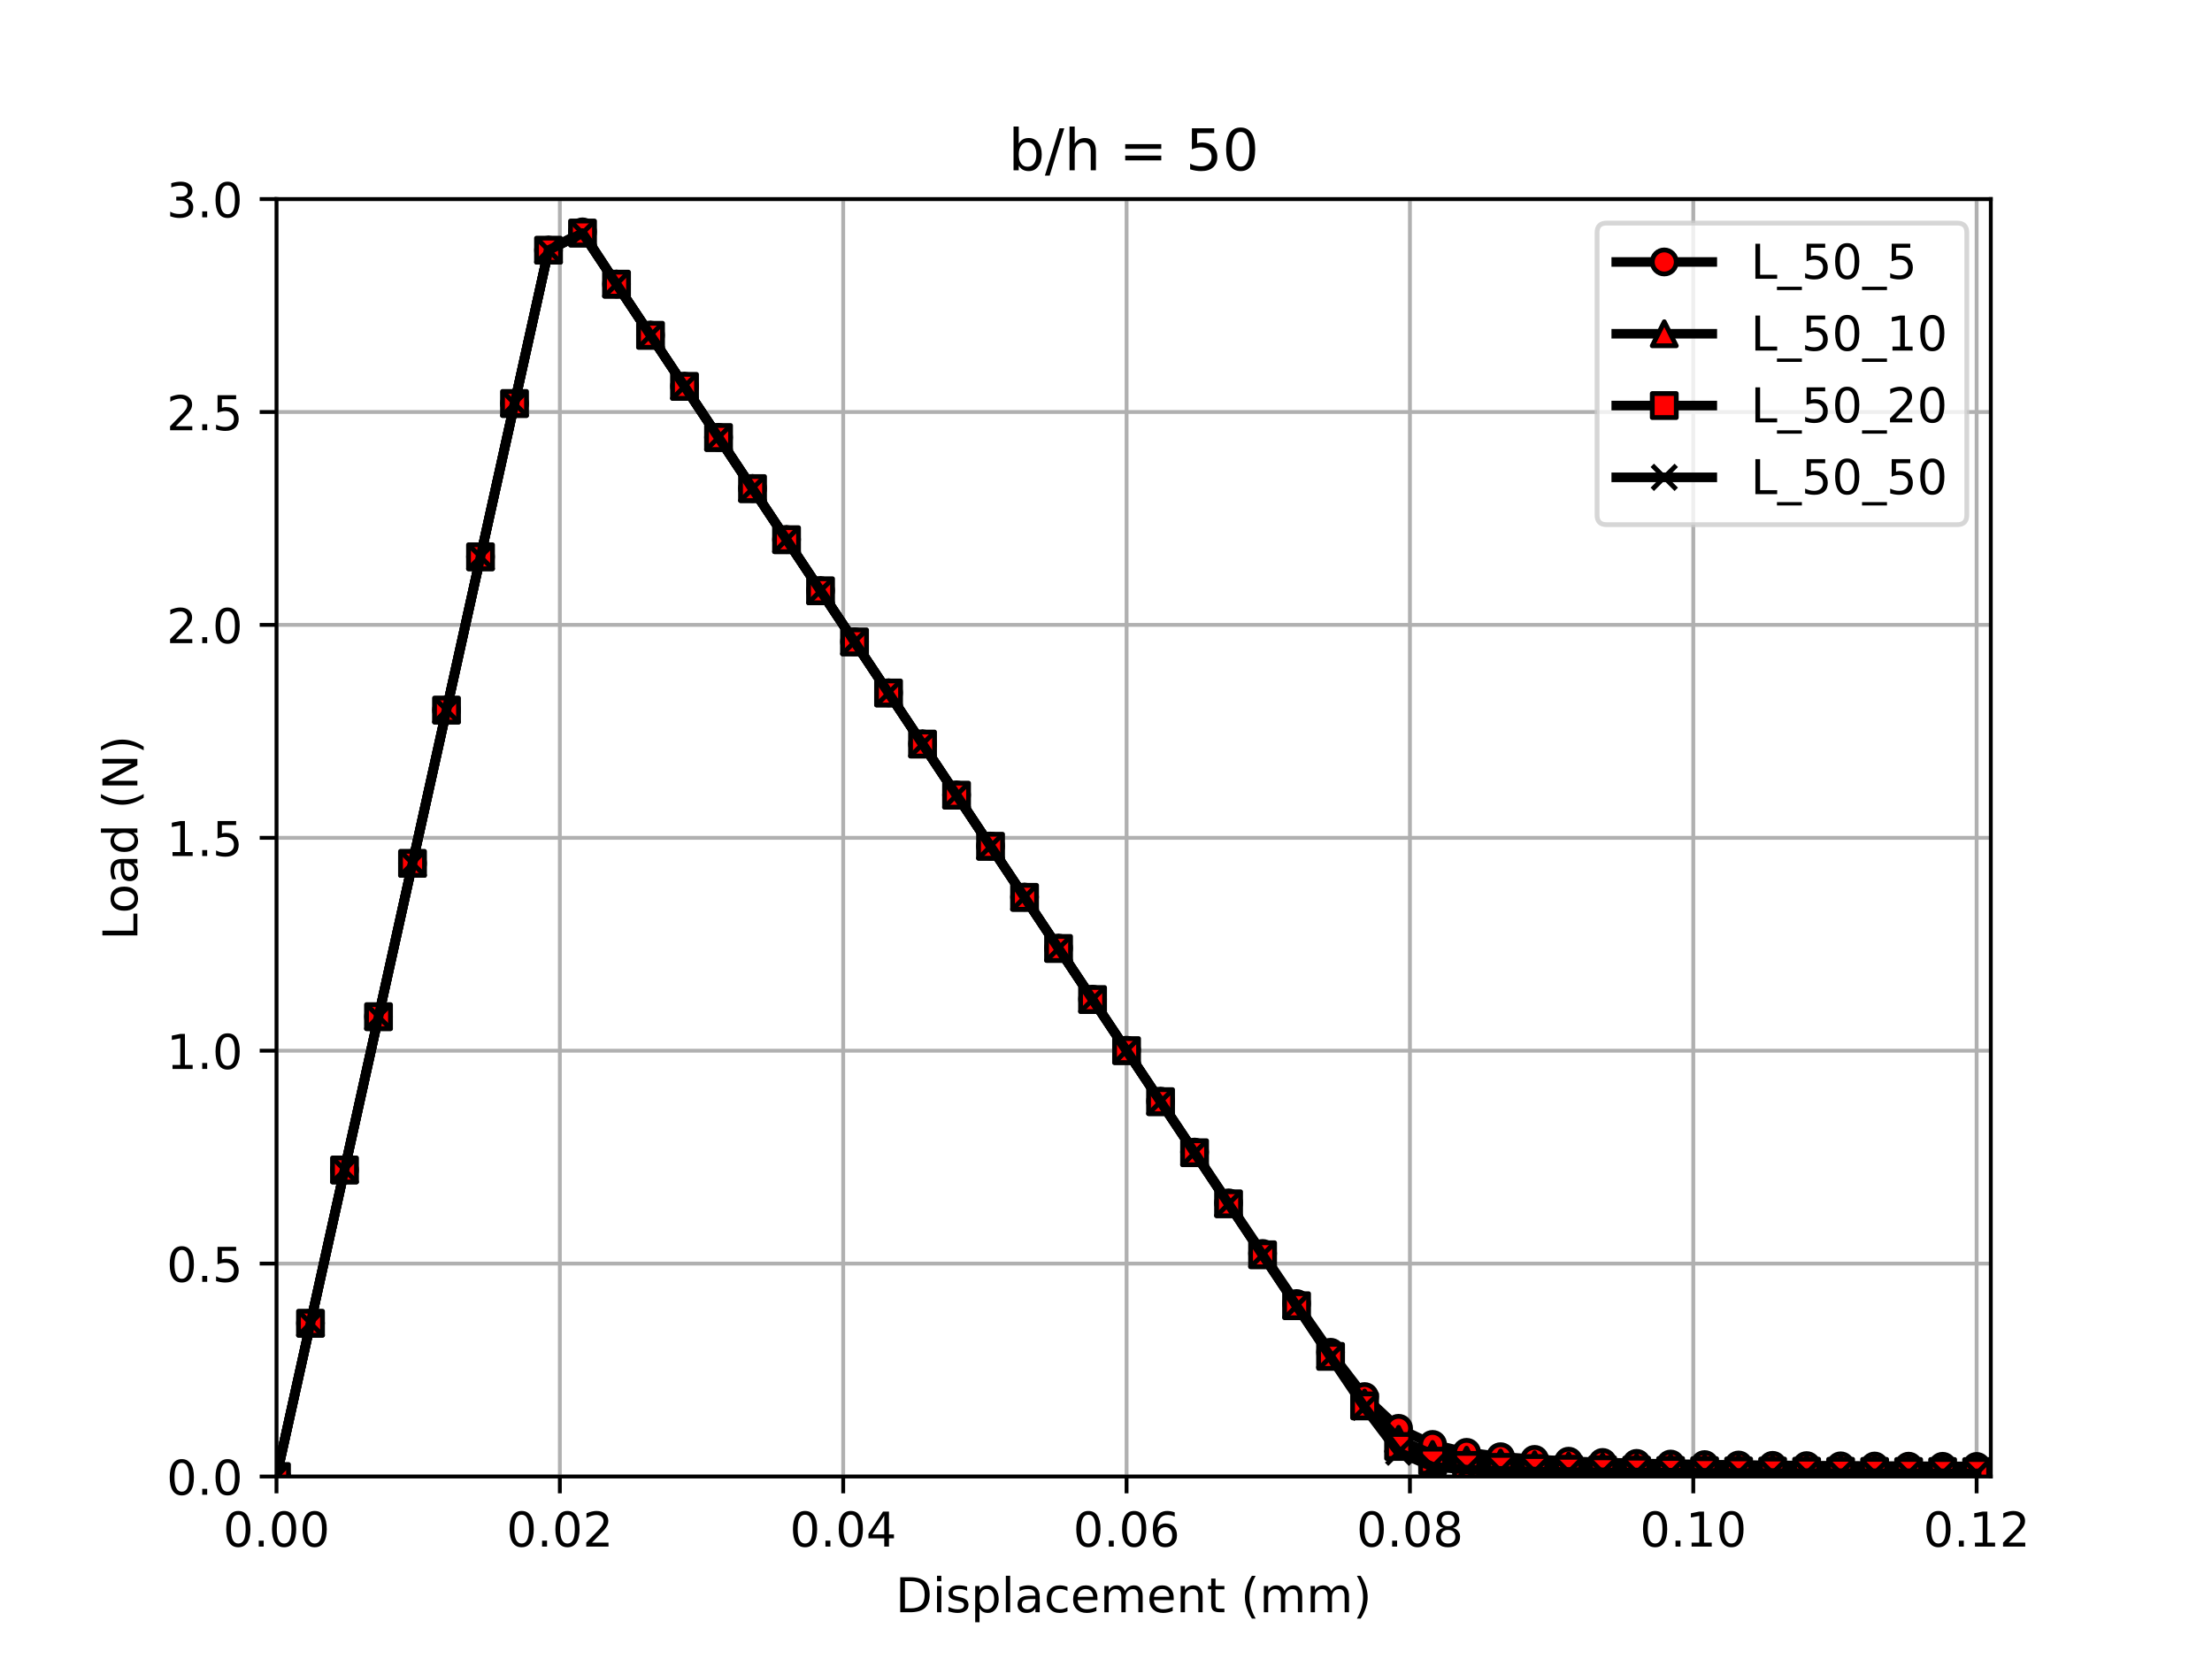 <?xml version="1.0" encoding="utf-8" standalone="no"?>
<!DOCTYPE svg PUBLIC "-//W3C//DTD SVG 1.1//EN"
  "http://www.w3.org/Graphics/SVG/1.1/DTD/svg11.dtd">
<!-- Created with matplotlib (https://matplotlib.org/) -->
<svg height="345.6pt" version="1.1" viewBox="0 0 460.8 345.6" width="460.8pt" xmlns="http://www.w3.org/2000/svg" xmlns:xlink="http://www.w3.org/1999/xlink">
 <defs>
  <style type="text/css">
*{stroke-linecap:butt;stroke-linejoin:round;}
  </style>
 </defs>
 <g id="figure_1">
  <g id="patch_1">
   <path d="M 0 345.6 
L 460.8 345.6 
L 460.8 0 
L 0 0 
z
" style="fill:#ffffff;"/>
  </g>
  <g id="axes_1">
   <g id="patch_2">
    <path d="M 57.6 307.584 
L 414.72 307.584 
L 414.72 41.472 
L 57.6 41.472 
z
" style="fill:#ffffff;"/>
   </g>
   <g id="matplotlib.axis_1">
    <g id="xtick_1">
     <g id="line2d_1">
      <path clip-path="url(#pee92ca7682)" d="M 57.6 307.584 
L 57.6 41.472 
" style="fill:none;stroke:#b0b0b0;stroke-linecap:square;stroke-width:0.8;"/>
     </g>
     <g id="line2d_2">
      <defs>
       <path d="M 0 0 
L 0 3.5 
" id="m489c1913d9" style="stroke:#000000;stroke-width:0.8;"/>
      </defs>
      <g>
       <use style="stroke:#000000;stroke-width:0.8;" x="57.6" xlink:href="#m489c1913d9" y="307.584"/>
      </g>
     </g>
     <g id="text_1">
      <!-- 0.00 -->
      <defs>
       <path d="M 31.781 66.406 
Q 24.172 66.406 20.328 58.906 
Q 16.5 51.422 16.5 36.375 
Q 16.5 21.391 20.328 13.891 
Q 24.172 6.391 31.781 6.391 
Q 39.453 6.391 43.281 13.891 
Q 47.125 21.391 47.125 36.375 
Q 47.125 51.422 43.281 58.906 
Q 39.453 66.406 31.781 66.406 
z
M 31.781 74.219 
Q 44.047 74.219 50.516 64.516 
Q 56.984 54.828 56.984 36.375 
Q 56.984 17.969 50.516 8.266 
Q 44.047 -1.422 31.781 -1.422 
Q 19.531 -1.422 13.062 8.266 
Q 6.594 17.969 6.594 36.375 
Q 6.594 54.828 13.062 64.516 
Q 19.531 74.219 31.781 74.219 
z
" id="DejaVuSans-48"/>
       <path d="M 10.688 12.406 
L 21 12.406 
L 21 0 
L 10.688 0 
z
" id="DejaVuSans-46"/>
      </defs>
      <g transform="translate(46.467 322.182)scale(0.1 -0.1)">
       <use xlink:href="#DejaVuSans-48"/>
       <use x="63.623" xlink:href="#DejaVuSans-46"/>
       <use x="95.41" xlink:href="#DejaVuSans-48"/>
       <use x="159.033" xlink:href="#DejaVuSans-48"/>
      </g>
     </g>
    </g>
    <g id="xtick_2">
     <g id="line2d_3">
      <path clip-path="url(#pee92ca7682)" d="M 116.628 307.584 
L 116.628 41.472 
" style="fill:none;stroke:#b0b0b0;stroke-linecap:square;stroke-width:0.8;"/>
     </g>
     <g id="line2d_4">
      <g>
       <use style="stroke:#000000;stroke-width:0.8;" x="116.628" xlink:href="#m489c1913d9" y="307.584"/>
      </g>
     </g>
     <g id="text_2">
      <!-- 0.02 -->
      <defs>
       <path d="M 19.188 8.297 
L 53.609 8.297 
L 53.609 0 
L 7.328 0 
L 7.328 8.297 
Q 12.938 14.109 22.625 23.891 
Q 32.328 33.688 34.812 36.531 
Q 39.547 41.844 41.422 45.531 
Q 43.312 49.219 43.312 52.781 
Q 43.312 58.594 39.234 62.25 
Q 35.156 65.922 28.609 65.922 
Q 23.969 65.922 18.812 64.312 
Q 13.672 62.703 7.812 59.422 
L 7.812 69.391 
Q 13.766 71.781 18.938 73 
Q 24.125 74.219 28.422 74.219 
Q 39.75 74.219 46.484 68.547 
Q 53.219 62.891 53.219 53.422 
Q 53.219 48.922 51.531 44.891 
Q 49.859 40.875 45.406 35.406 
Q 44.188 33.984 37.641 27.219 
Q 31.109 20.453 19.188 8.297 
z
" id="DejaVuSans-50"/>
      </defs>
      <g transform="translate(105.495 322.182)scale(0.1 -0.1)">
       <use xlink:href="#DejaVuSans-48"/>
       <use x="63.623" xlink:href="#DejaVuSans-46"/>
       <use x="95.41" xlink:href="#DejaVuSans-48"/>
       <use x="159.033" xlink:href="#DejaVuSans-50"/>
      </g>
     </g>
    </g>
    <g id="xtick_3">
     <g id="line2d_5">
      <path clip-path="url(#pee92ca7682)" d="M 175.656 307.584 
L 175.656 41.472 
" style="fill:none;stroke:#b0b0b0;stroke-linecap:square;stroke-width:0.8;"/>
     </g>
     <g id="line2d_6">
      <g>
       <use style="stroke:#000000;stroke-width:0.8;" x="175.656" xlink:href="#m489c1913d9" y="307.584"/>
      </g>
     </g>
     <g id="text_3">
      <!-- 0.04 -->
      <defs>
       <path d="M 37.797 64.312 
L 12.891 25.391 
L 37.797 25.391 
z
M 35.203 72.906 
L 47.609 72.906 
L 47.609 25.391 
L 58.016 25.391 
L 58.016 17.188 
L 47.609 17.188 
L 47.609 0 
L 37.797 0 
L 37.797 17.188 
L 4.891 17.188 
L 4.891 26.703 
z
" id="DejaVuSans-52"/>
      </defs>
      <g transform="translate(164.523 322.182)scale(0.1 -0.1)">
       <use xlink:href="#DejaVuSans-48"/>
       <use x="63.623" xlink:href="#DejaVuSans-46"/>
       <use x="95.41" xlink:href="#DejaVuSans-48"/>
       <use x="159.033" xlink:href="#DejaVuSans-52"/>
      </g>
     </g>
    </g>
    <g id="xtick_4">
     <g id="line2d_7">
      <path clip-path="url(#pee92ca7682)" d="M 234.684 307.584 
L 234.684 41.472 
" style="fill:none;stroke:#b0b0b0;stroke-linecap:square;stroke-width:0.8;"/>
     </g>
     <g id="line2d_8">
      <g>
       <use style="stroke:#000000;stroke-width:0.8;" x="234.684" xlink:href="#m489c1913d9" y="307.584"/>
      </g>
     </g>
     <g id="text_4">
      <!-- 0.06 -->
      <defs>
       <path d="M 33.016 40.375 
Q 26.375 40.375 22.484 35.828 
Q 18.609 31.297 18.609 23.391 
Q 18.609 15.531 22.484 10.953 
Q 26.375 6.391 33.016 6.391 
Q 39.656 6.391 43.531 10.953 
Q 47.406 15.531 47.406 23.391 
Q 47.406 31.297 43.531 35.828 
Q 39.656 40.375 33.016 40.375 
z
M 52.594 71.297 
L 52.594 62.312 
Q 48.875 64.062 45.094 64.984 
Q 41.312 65.922 37.594 65.922 
Q 27.828 65.922 22.672 59.328 
Q 17.531 52.734 16.797 39.406 
Q 19.672 43.656 24.016 45.922 
Q 28.375 48.188 33.594 48.188 
Q 44.578 48.188 50.953 41.516 
Q 57.328 34.859 57.328 23.391 
Q 57.328 12.156 50.688 5.359 
Q 44.047 -1.422 33.016 -1.422 
Q 20.359 -1.422 13.672 8.266 
Q 6.984 17.969 6.984 36.375 
Q 6.984 53.656 15.188 63.938 
Q 23.391 74.219 37.203 74.219 
Q 40.922 74.219 44.703 73.484 
Q 48.484 72.75 52.594 71.297 
z
" id="DejaVuSans-54"/>
      </defs>
      <g transform="translate(223.551 322.182)scale(0.1 -0.1)">
       <use xlink:href="#DejaVuSans-48"/>
       <use x="63.623" xlink:href="#DejaVuSans-46"/>
       <use x="95.41" xlink:href="#DejaVuSans-48"/>
       <use x="159.033" xlink:href="#DejaVuSans-54"/>
      </g>
     </g>
    </g>
    <g id="xtick_5">
     <g id="line2d_9">
      <path clip-path="url(#pee92ca7682)" d="M 293.712 307.584 
L 293.712 41.472 
" style="fill:none;stroke:#b0b0b0;stroke-linecap:square;stroke-width:0.8;"/>
     </g>
     <g id="line2d_10">
      <g>
       <use style="stroke:#000000;stroke-width:0.8;" x="293.712" xlink:href="#m489c1913d9" y="307.584"/>
      </g>
     </g>
     <g id="text_5">
      <!-- 0.08 -->
      <defs>
       <path d="M 31.781 34.625 
Q 24.75 34.625 20.719 30.859 
Q 16.703 27.094 16.703 20.516 
Q 16.703 13.922 20.719 10.156 
Q 24.75 6.391 31.781 6.391 
Q 38.812 6.391 42.859 10.172 
Q 46.922 13.969 46.922 20.516 
Q 46.922 27.094 42.891 30.859 
Q 38.875 34.625 31.781 34.625 
z
M 21.922 38.812 
Q 15.578 40.375 12.031 44.719 
Q 8.5 49.078 8.5 55.328 
Q 8.5 64.062 14.719 69.141 
Q 20.953 74.219 31.781 74.219 
Q 42.672 74.219 48.875 69.141 
Q 55.078 64.062 55.078 55.328 
Q 55.078 49.078 51.531 44.719 
Q 48 40.375 41.703 38.812 
Q 48.828 37.156 52.797 32.312 
Q 56.781 27.484 56.781 20.516 
Q 56.781 9.906 50.312 4.234 
Q 43.844 -1.422 31.781 -1.422 
Q 19.734 -1.422 13.25 4.234 
Q 6.781 9.906 6.781 20.516 
Q 6.781 27.484 10.781 32.312 
Q 14.797 37.156 21.922 38.812 
z
M 18.312 54.391 
Q 18.312 48.734 21.844 45.562 
Q 25.391 42.391 31.781 42.391 
Q 38.141 42.391 41.719 45.562 
Q 45.312 48.734 45.312 54.391 
Q 45.312 60.062 41.719 63.234 
Q 38.141 66.406 31.781 66.406 
Q 25.391 66.406 21.844 63.234 
Q 18.312 60.062 18.312 54.391 
z
" id="DejaVuSans-56"/>
      </defs>
      <g transform="translate(282.58 322.182)scale(0.1 -0.1)">
       <use xlink:href="#DejaVuSans-48"/>
       <use x="63.623" xlink:href="#DejaVuSans-46"/>
       <use x="95.41" xlink:href="#DejaVuSans-48"/>
       <use x="159.033" xlink:href="#DejaVuSans-56"/>
      </g>
     </g>
    </g>
    <g id="xtick_6">
     <g id="line2d_11">
      <path clip-path="url(#pee92ca7682)" d="M 352.74 307.584 
L 352.74 41.472 
" style="fill:none;stroke:#b0b0b0;stroke-linecap:square;stroke-width:0.8;"/>
     </g>
     <g id="line2d_12">
      <g>
       <use style="stroke:#000000;stroke-width:0.8;" x="352.74" xlink:href="#m489c1913d9" y="307.584"/>
      </g>
     </g>
     <g id="text_6">
      <!-- 0.10 -->
      <defs>
       <path d="M 12.406 8.297 
L 28.516 8.297 
L 28.516 63.922 
L 10.984 60.406 
L 10.984 69.391 
L 28.422 72.906 
L 38.281 72.906 
L 38.281 8.297 
L 54.391 8.297 
L 54.391 0 
L 12.406 0 
z
" id="DejaVuSans-49"/>
      </defs>
      <g transform="translate(341.608 322.182)scale(0.1 -0.1)">
       <use xlink:href="#DejaVuSans-48"/>
       <use x="63.623" xlink:href="#DejaVuSans-46"/>
       <use x="95.41" xlink:href="#DejaVuSans-49"/>
       <use x="159.033" xlink:href="#DejaVuSans-48"/>
      </g>
     </g>
    </g>
    <g id="xtick_7">
     <g id="line2d_13">
      <path clip-path="url(#pee92ca7682)" d="M 411.769 307.584 
L 411.769 41.472 
" style="fill:none;stroke:#b0b0b0;stroke-linecap:square;stroke-width:0.8;"/>
     </g>
     <g id="line2d_14">
      <g>
       <use style="stroke:#000000;stroke-width:0.8;" x="411.769" xlink:href="#m489c1913d9" y="307.584"/>
      </g>
     </g>
     <g id="text_7">
      <!-- 0.12 -->
      <g transform="translate(400.636 322.182)scale(0.1 -0.1)">
       <use xlink:href="#DejaVuSans-48"/>
       <use x="63.623" xlink:href="#DejaVuSans-46"/>
       <use x="95.41" xlink:href="#DejaVuSans-49"/>
       <use x="159.033" xlink:href="#DejaVuSans-50"/>
      </g>
     </g>
    </g>
    <g id="text_8">
     <!-- Displacement (mm) -->
     <defs>
      <path d="M 19.672 64.797 
L 19.672 8.109 
L 31.594 8.109 
Q 46.688 8.109 53.688 14.938 
Q 60.688 21.781 60.688 36.531 
Q 60.688 51.172 53.688 57.984 
Q 46.688 64.797 31.594 64.797 
z
M 9.812 72.906 
L 30.078 72.906 
Q 51.266 72.906 61.172 64.094 
Q 71.094 55.281 71.094 36.531 
Q 71.094 17.672 61.125 8.828 
Q 51.172 0 30.078 0 
L 9.812 0 
z
" id="DejaVuSans-68"/>
      <path d="M 9.422 54.688 
L 18.406 54.688 
L 18.406 0 
L 9.422 0 
z
M 9.422 75.984 
L 18.406 75.984 
L 18.406 64.594 
L 9.422 64.594 
z
" id="DejaVuSans-105"/>
      <path d="M 44.281 53.078 
L 44.281 44.578 
Q 40.484 46.531 36.375 47.5 
Q 32.281 48.484 27.875 48.484 
Q 21.188 48.484 17.844 46.438 
Q 14.5 44.391 14.5 40.281 
Q 14.5 37.156 16.891 35.375 
Q 19.281 33.594 26.516 31.984 
L 29.594 31.297 
Q 39.156 29.25 43.188 25.516 
Q 47.219 21.781 47.219 15.094 
Q 47.219 7.469 41.188 3.016 
Q 35.156 -1.422 24.609 -1.422 
Q 20.219 -1.422 15.453 -0.562 
Q 10.688 0.297 5.422 2 
L 5.422 11.281 
Q 10.406 8.688 15.234 7.391 
Q 20.062 6.109 24.812 6.109 
Q 31.156 6.109 34.562 8.281 
Q 37.984 10.453 37.984 14.406 
Q 37.984 18.062 35.516 20.016 
Q 33.062 21.969 24.703 23.781 
L 21.578 24.516 
Q 13.234 26.266 9.516 29.906 
Q 5.812 33.547 5.812 39.891 
Q 5.812 47.609 11.281 51.797 
Q 16.75 56 26.812 56 
Q 31.781 56 36.172 55.266 
Q 40.578 54.547 44.281 53.078 
z
" id="DejaVuSans-115"/>
      <path d="M 18.109 8.203 
L 18.109 -20.797 
L 9.078 -20.797 
L 9.078 54.688 
L 18.109 54.688 
L 18.109 46.391 
Q 20.953 51.266 25.266 53.625 
Q 29.594 56 35.594 56 
Q 45.562 56 51.781 48.094 
Q 58.016 40.188 58.016 27.297 
Q 58.016 14.406 51.781 6.484 
Q 45.562 -1.422 35.594 -1.422 
Q 29.594 -1.422 25.266 0.953 
Q 20.953 3.328 18.109 8.203 
z
M 48.688 27.297 
Q 48.688 37.203 44.609 42.844 
Q 40.531 48.484 33.406 48.484 
Q 26.266 48.484 22.188 42.844 
Q 18.109 37.203 18.109 27.297 
Q 18.109 17.391 22.188 11.75 
Q 26.266 6.109 33.406 6.109 
Q 40.531 6.109 44.609 11.75 
Q 48.688 17.391 48.688 27.297 
z
" id="DejaVuSans-112"/>
      <path d="M 9.422 75.984 
L 18.406 75.984 
L 18.406 0 
L 9.422 0 
z
" id="DejaVuSans-108"/>
      <path d="M 34.281 27.484 
Q 23.391 27.484 19.188 25 
Q 14.984 22.516 14.984 16.5 
Q 14.984 11.719 18.141 8.906 
Q 21.297 6.109 26.703 6.109 
Q 34.188 6.109 38.703 11.406 
Q 43.219 16.703 43.219 25.484 
L 43.219 27.484 
z
M 52.203 31.203 
L 52.203 0 
L 43.219 0 
L 43.219 8.297 
Q 40.141 3.328 35.547 0.953 
Q 30.953 -1.422 24.312 -1.422 
Q 15.922 -1.422 10.953 3.297 
Q 6 8.016 6 15.922 
Q 6 25.141 12.172 29.828 
Q 18.359 34.516 30.609 34.516 
L 43.219 34.516 
L 43.219 35.406 
Q 43.219 41.609 39.141 45 
Q 35.062 48.391 27.688 48.391 
Q 23 48.391 18.547 47.266 
Q 14.109 46.141 10.016 43.891 
L 10.016 52.203 
Q 14.938 54.109 19.578 55.047 
Q 24.219 56 28.609 56 
Q 40.484 56 46.344 49.844 
Q 52.203 43.703 52.203 31.203 
z
" id="DejaVuSans-97"/>
      <path d="M 48.781 52.594 
L 48.781 44.188 
Q 44.969 46.297 41.141 47.344 
Q 37.312 48.391 33.406 48.391 
Q 24.656 48.391 19.812 42.844 
Q 14.984 37.312 14.984 27.297 
Q 14.984 17.281 19.812 11.734 
Q 24.656 6.203 33.406 6.203 
Q 37.312 6.203 41.141 7.25 
Q 44.969 8.297 48.781 10.406 
L 48.781 2.094 
Q 45.016 0.344 40.984 -0.531 
Q 36.969 -1.422 32.422 -1.422 
Q 20.062 -1.422 12.781 6.344 
Q 5.516 14.109 5.516 27.297 
Q 5.516 40.672 12.859 48.328 
Q 20.219 56 33.016 56 
Q 37.156 56 41.109 55.141 
Q 45.062 54.297 48.781 52.594 
z
" id="DejaVuSans-99"/>
      <path d="M 56.203 29.594 
L 56.203 25.203 
L 14.891 25.203 
Q 15.484 15.922 20.484 11.062 
Q 25.484 6.203 34.422 6.203 
Q 39.594 6.203 44.453 7.469 
Q 49.312 8.734 54.109 11.281 
L 54.109 2.781 
Q 49.266 0.734 44.188 -0.344 
Q 39.109 -1.422 33.891 -1.422 
Q 20.797 -1.422 13.156 6.188 
Q 5.516 13.812 5.516 26.812 
Q 5.516 40.234 12.766 48.109 
Q 20.016 56 32.328 56 
Q 43.359 56 49.781 48.891 
Q 56.203 41.797 56.203 29.594 
z
M 47.219 32.234 
Q 47.125 39.594 43.094 43.984 
Q 39.062 48.391 32.422 48.391 
Q 24.906 48.391 20.391 44.141 
Q 15.875 39.891 15.188 32.172 
z
" id="DejaVuSans-101"/>
      <path d="M 52 44.188 
Q 55.375 50.25 60.062 53.125 
Q 64.75 56 71.094 56 
Q 79.641 56 84.281 50.016 
Q 88.922 44.047 88.922 33.016 
L 88.922 0 
L 79.891 0 
L 79.891 32.719 
Q 79.891 40.578 77.094 44.375 
Q 74.312 48.188 68.609 48.188 
Q 61.625 48.188 57.562 43.547 
Q 53.516 38.922 53.516 30.906 
L 53.516 0 
L 44.484 0 
L 44.484 32.719 
Q 44.484 40.625 41.703 44.406 
Q 38.922 48.188 33.109 48.188 
Q 26.219 48.188 22.156 43.531 
Q 18.109 38.875 18.109 30.906 
L 18.109 0 
L 9.078 0 
L 9.078 54.688 
L 18.109 54.688 
L 18.109 46.188 
Q 21.188 51.219 25.484 53.609 
Q 29.781 56 35.688 56 
Q 41.656 56 45.828 52.969 
Q 50 49.953 52 44.188 
z
" id="DejaVuSans-109"/>
      <path d="M 54.891 33.016 
L 54.891 0 
L 45.906 0 
L 45.906 32.719 
Q 45.906 40.484 42.875 44.328 
Q 39.844 48.188 33.797 48.188 
Q 26.516 48.188 22.312 43.547 
Q 18.109 38.922 18.109 30.906 
L 18.109 0 
L 9.078 0 
L 9.078 54.688 
L 18.109 54.688 
L 18.109 46.188 
Q 21.344 51.125 25.703 53.562 
Q 30.078 56 35.797 56 
Q 45.219 56 50.047 50.172 
Q 54.891 44.344 54.891 33.016 
z
" id="DejaVuSans-110"/>
      <path d="M 18.312 70.219 
L 18.312 54.688 
L 36.812 54.688 
L 36.812 47.703 
L 18.312 47.703 
L 18.312 18.016 
Q 18.312 11.328 20.141 9.422 
Q 21.969 7.516 27.594 7.516 
L 36.812 7.516 
L 36.812 0 
L 27.594 0 
Q 17.188 0 13.234 3.875 
Q 9.281 7.766 9.281 18.016 
L 9.281 47.703 
L 2.688 47.703 
L 2.688 54.688 
L 9.281 54.688 
L 9.281 70.219 
z
" id="DejaVuSans-116"/>
      <path id="DejaVuSans-32"/>
      <path d="M 31 75.875 
Q 24.469 64.656 21.281 53.656 
Q 18.109 42.672 18.109 31.391 
Q 18.109 20.125 21.312 9.062 
Q 24.516 -2 31 -13.188 
L 23.188 -13.188 
Q 15.875 -1.703 12.234 9.375 
Q 8.594 20.453 8.594 31.391 
Q 8.594 42.281 12.203 53.312 
Q 15.828 64.359 23.188 75.875 
z
" id="DejaVuSans-40"/>
      <path d="M 8.016 75.875 
L 15.828 75.875 
Q 23.141 64.359 26.781 53.312 
Q 30.422 42.281 30.422 31.391 
Q 30.422 20.453 26.781 9.375 
Q 23.141 -1.703 15.828 -13.188 
L 8.016 -13.188 
Q 14.5 -2 17.703 9.062 
Q 20.906 20.125 20.906 31.391 
Q 20.906 42.672 17.703 53.656 
Q 14.5 64.656 8.016 75.875 
z
" id="DejaVuSans-41"/>
     </defs>
     <g transform="translate(186.556 335.861)scale(0.1 -0.1)">
      <use xlink:href="#DejaVuSans-68"/>
      <use x="77.002" xlink:href="#DejaVuSans-105"/>
      <use x="104.785" xlink:href="#DejaVuSans-115"/>
      <use x="156.885" xlink:href="#DejaVuSans-112"/>
      <use x="220.361" xlink:href="#DejaVuSans-108"/>
      <use x="248.145" xlink:href="#DejaVuSans-97"/>
      <use x="309.424" xlink:href="#DejaVuSans-99"/>
      <use x="364.404" xlink:href="#DejaVuSans-101"/>
      <use x="425.928" xlink:href="#DejaVuSans-109"/>
      <use x="523.34" xlink:href="#DejaVuSans-101"/>
      <use x="584.863" xlink:href="#DejaVuSans-110"/>
      <use x="648.242" xlink:href="#DejaVuSans-116"/>
      <use x="687.451" xlink:href="#DejaVuSans-32"/>
      <use x="719.238" xlink:href="#DejaVuSans-40"/>
      <use x="758.252" xlink:href="#DejaVuSans-109"/>
      <use x="855.664" xlink:href="#DejaVuSans-109"/>
      <use x="953.076" xlink:href="#DejaVuSans-41"/>
     </g>
    </g>
   </g>
   <g id="matplotlib.axis_2">
    <g id="ytick_1">
     <g id="line2d_15">
      <path clip-path="url(#pee92ca7682)" d="M 57.6 307.584 
L 414.72 307.584 
" style="fill:none;stroke:#b0b0b0;stroke-linecap:square;stroke-width:0.8;"/>
     </g>
     <g id="line2d_16">
      <defs>
       <path d="M 0 0 
L -3.5 0 
" id="m86edc6aabf" style="stroke:#000000;stroke-width:0.8;"/>
      </defs>
      <g>
       <use style="stroke:#000000;stroke-width:0.8;" x="57.6" xlink:href="#m86edc6aabf" y="307.584"/>
      </g>
     </g>
     <g id="text_9">
      <!-- 0.0 -->
      <g transform="translate(34.697 311.383)scale(0.1 -0.1)">
       <use xlink:href="#DejaVuSans-48"/>
       <use x="63.623" xlink:href="#DejaVuSans-46"/>
       <use x="95.41" xlink:href="#DejaVuSans-48"/>
      </g>
     </g>
    </g>
    <g id="ytick_2">
     <g id="line2d_17">
      <path clip-path="url(#pee92ca7682)" d="M 57.6 263.232 
L 414.72 263.232 
" style="fill:none;stroke:#b0b0b0;stroke-linecap:square;stroke-width:0.8;"/>
     </g>
     <g id="line2d_18">
      <g>
       <use style="stroke:#000000;stroke-width:0.8;" x="57.6" xlink:href="#m86edc6aabf" y="263.232"/>
      </g>
     </g>
     <g id="text_10">
      <!-- 0.5 -->
      <defs>
       <path d="M 10.797 72.906 
L 49.516 72.906 
L 49.516 64.594 
L 19.828 64.594 
L 19.828 46.734 
Q 21.969 47.469 24.109 47.828 
Q 26.266 48.188 28.422 48.188 
Q 40.625 48.188 47.75 41.5 
Q 54.891 34.812 54.891 23.391 
Q 54.891 11.625 47.562 5.094 
Q 40.234 -1.422 26.906 -1.422 
Q 22.312 -1.422 17.547 -0.641 
Q 12.797 0.141 7.719 1.703 
L 7.719 11.625 
Q 12.109 9.234 16.797 8.062 
Q 21.484 6.891 26.703 6.891 
Q 35.156 6.891 40.078 11.328 
Q 45.016 15.766 45.016 23.391 
Q 45.016 31 40.078 35.438 
Q 35.156 39.891 26.703 39.891 
Q 22.75 39.891 18.812 39.016 
Q 14.891 38.141 10.797 36.281 
z
" id="DejaVuSans-53"/>
      </defs>
      <g transform="translate(34.697 267.031)scale(0.1 -0.1)">
       <use xlink:href="#DejaVuSans-48"/>
       <use x="63.623" xlink:href="#DejaVuSans-46"/>
       <use x="95.41" xlink:href="#DejaVuSans-53"/>
      </g>
     </g>
    </g>
    <g id="ytick_3">
     <g id="line2d_19">
      <path clip-path="url(#pee92ca7682)" d="M 57.6 218.88 
L 414.72 218.88 
" style="fill:none;stroke:#b0b0b0;stroke-linecap:square;stroke-width:0.8;"/>
     </g>
     <g id="line2d_20">
      <g>
       <use style="stroke:#000000;stroke-width:0.8;" x="57.6" xlink:href="#m86edc6aabf" y="218.88"/>
      </g>
     </g>
     <g id="text_11">
      <!-- 1.0 -->
      <g transform="translate(34.697 222.679)scale(0.1 -0.1)">
       <use xlink:href="#DejaVuSans-49"/>
       <use x="63.623" xlink:href="#DejaVuSans-46"/>
       <use x="95.41" xlink:href="#DejaVuSans-48"/>
      </g>
     </g>
    </g>
    <g id="ytick_4">
     <g id="line2d_21">
      <path clip-path="url(#pee92ca7682)" d="M 57.6 174.528 
L 414.72 174.528 
" style="fill:none;stroke:#b0b0b0;stroke-linecap:square;stroke-width:0.8;"/>
     </g>
     <g id="line2d_22">
      <g>
       <use style="stroke:#000000;stroke-width:0.8;" x="57.6" xlink:href="#m86edc6aabf" y="174.528"/>
      </g>
     </g>
     <g id="text_12">
      <!-- 1.5 -->
      <g transform="translate(34.697 178.327)scale(0.1 -0.1)">
       <use xlink:href="#DejaVuSans-49"/>
       <use x="63.623" xlink:href="#DejaVuSans-46"/>
       <use x="95.41" xlink:href="#DejaVuSans-53"/>
      </g>
     </g>
    </g>
    <g id="ytick_5">
     <g id="line2d_23">
      <path clip-path="url(#pee92ca7682)" d="M 57.6 130.176 
L 414.72 130.176 
" style="fill:none;stroke:#b0b0b0;stroke-linecap:square;stroke-width:0.8;"/>
     </g>
     <g id="line2d_24">
      <g>
       <use style="stroke:#000000;stroke-width:0.8;" x="57.6" xlink:href="#m86edc6aabf" y="130.176"/>
      </g>
     </g>
     <g id="text_13">
      <!-- 2.0 -->
      <g transform="translate(34.697 133.975)scale(0.1 -0.1)">
       <use xlink:href="#DejaVuSans-50"/>
       <use x="63.623" xlink:href="#DejaVuSans-46"/>
       <use x="95.41" xlink:href="#DejaVuSans-48"/>
      </g>
     </g>
    </g>
    <g id="ytick_6">
     <g id="line2d_25">
      <path clip-path="url(#pee92ca7682)" d="M 57.6 85.824 
L 414.72 85.824 
" style="fill:none;stroke:#b0b0b0;stroke-linecap:square;stroke-width:0.8;"/>
     </g>
     <g id="line2d_26">
      <g>
       <use style="stroke:#000000;stroke-width:0.8;" x="57.6" xlink:href="#m86edc6aabf" y="85.824"/>
      </g>
     </g>
     <g id="text_14">
      <!-- 2.5 -->
      <g transform="translate(34.697 89.623)scale(0.1 -0.1)">
       <use xlink:href="#DejaVuSans-50"/>
       <use x="63.623" xlink:href="#DejaVuSans-46"/>
       <use x="95.41" xlink:href="#DejaVuSans-53"/>
      </g>
     </g>
    </g>
    <g id="ytick_7">
     <g id="line2d_27">
      <path clip-path="url(#pee92ca7682)" d="M 57.6 41.472 
L 414.72 41.472 
" style="fill:none;stroke:#b0b0b0;stroke-linecap:square;stroke-width:0.8;"/>
     </g>
     <g id="line2d_28">
      <g>
       <use style="stroke:#000000;stroke-width:0.8;" x="57.6" xlink:href="#m86edc6aabf" y="41.472"/>
      </g>
     </g>
     <g id="text_15">
      <!-- 3.0 -->
      <defs>
       <path d="M 40.578 39.312 
Q 47.656 37.797 51.625 33 
Q 55.609 28.219 55.609 21.188 
Q 55.609 10.406 48.188 4.484 
Q 40.766 -1.422 27.094 -1.422 
Q 22.516 -1.422 17.656 -0.516 
Q 12.797 0.391 7.625 2.203 
L 7.625 11.719 
Q 11.719 9.328 16.594 8.109 
Q 21.484 6.891 26.812 6.891 
Q 36.078 6.891 40.938 10.547 
Q 45.797 14.203 45.797 21.188 
Q 45.797 27.641 41.281 31.266 
Q 36.766 34.906 28.719 34.906 
L 20.219 34.906 
L 20.219 43.016 
L 29.109 43.016 
Q 36.375 43.016 40.234 45.922 
Q 44.094 48.828 44.094 54.297 
Q 44.094 59.906 40.109 62.906 
Q 36.141 65.922 28.719 65.922 
Q 24.656 65.922 20.016 65.031 
Q 15.375 64.156 9.812 62.312 
L 9.812 71.094 
Q 15.438 72.656 20.344 73.438 
Q 25.25 74.219 29.594 74.219 
Q 40.828 74.219 47.359 69.109 
Q 53.906 64.016 53.906 55.328 
Q 53.906 49.266 50.438 45.094 
Q 46.969 40.922 40.578 39.312 
z
" id="DejaVuSans-51"/>
      </defs>
      <g transform="translate(34.697 45.271)scale(0.1 -0.1)">
       <use xlink:href="#DejaVuSans-51"/>
       <use x="63.623" xlink:href="#DejaVuSans-46"/>
       <use x="95.41" xlink:href="#DejaVuSans-48"/>
      </g>
     </g>
    </g>
    <g id="text_16">
     <!-- Load (N) -->
     <defs>
      <path d="M 9.812 72.906 
L 19.672 72.906 
L 19.672 8.297 
L 55.172 8.297 
L 55.172 0 
L 9.812 0 
z
" id="DejaVuSans-76"/>
      <path d="M 30.609 48.391 
Q 23.391 48.391 19.188 42.75 
Q 14.984 37.109 14.984 27.297 
Q 14.984 17.484 19.156 11.844 
Q 23.344 6.203 30.609 6.203 
Q 37.797 6.203 41.984 11.859 
Q 46.188 17.531 46.188 27.297 
Q 46.188 37.016 41.984 42.703 
Q 37.797 48.391 30.609 48.391 
z
M 30.609 56 
Q 42.328 56 49.016 48.375 
Q 55.719 40.766 55.719 27.297 
Q 55.719 13.875 49.016 6.219 
Q 42.328 -1.422 30.609 -1.422 
Q 18.844 -1.422 12.172 6.219 
Q 5.516 13.875 5.516 27.297 
Q 5.516 40.766 12.172 48.375 
Q 18.844 56 30.609 56 
z
" id="DejaVuSans-111"/>
      <path d="M 45.406 46.391 
L 45.406 75.984 
L 54.391 75.984 
L 54.391 0 
L 45.406 0 
L 45.406 8.203 
Q 42.578 3.328 38.25 0.953 
Q 33.938 -1.422 27.875 -1.422 
Q 17.969 -1.422 11.734 6.484 
Q 5.516 14.406 5.516 27.297 
Q 5.516 40.188 11.734 48.094 
Q 17.969 56 27.875 56 
Q 33.938 56 38.25 53.625 
Q 42.578 51.266 45.406 46.391 
z
M 14.797 27.297 
Q 14.797 17.391 18.875 11.75 
Q 22.953 6.109 30.078 6.109 
Q 37.203 6.109 41.297 11.75 
Q 45.406 17.391 45.406 27.297 
Q 45.406 37.203 41.297 42.844 
Q 37.203 48.484 30.078 48.484 
Q 22.953 48.484 18.875 42.844 
Q 14.797 37.203 14.797 27.297 
z
" id="DejaVuSans-100"/>
      <path d="M 9.812 72.906 
L 23.094 72.906 
L 55.422 11.922 
L 55.422 72.906 
L 64.984 72.906 
L 64.984 0 
L 51.703 0 
L 19.391 60.984 
L 19.391 0 
L 9.812 0 
z
" id="DejaVuSans-78"/>
     </defs>
     <g transform="translate(28.617 195.842)rotate(-90)scale(0.1 -0.1)">
      <use xlink:href="#DejaVuSans-76"/>
      <use x="55.697" xlink:href="#DejaVuSans-111"/>
      <use x="116.879" xlink:href="#DejaVuSans-97"/>
      <use x="178.158" xlink:href="#DejaVuSans-100"/>
      <use x="241.635" xlink:href="#DejaVuSans-32"/>
      <use x="273.422" xlink:href="#DejaVuSans-40"/>
      <use x="312.436" xlink:href="#DejaVuSans-78"/>
      <use x="387.24" xlink:href="#DejaVuSans-41"/>
     </g>
    </g>
   </g>
   <g id="line2d_29">
    <path clip-path="url(#pee92ca7682)" d="M 57.6 307.584 
L 64.683 275.651 
L 71.767 243.717 
L 78.85 211.784 
L 85.933 179.85 
L 93.017 147.917 
L 100.1 115.983 
L 107.184 84.05 
L 114.267 52.116 
L 121.35 48.299 
L 128.434 59.179 
L 135.517 69.825 
L 142.6 80.469 
L 149.684 91.113 
L 156.767 101.756 
L 163.851 112.399 
L 170.934 123.041 
L 178.017 133.682 
L 185.101 144.324 
L 192.184 154.965 
L 199.267 165.604 
L 206.351 176.244 
L 213.434 186.879 
L 220.518 197.514 
L 227.601 208.145 
L 234.684 218.773 
L 241.768 229.392 
L 248.851 239.996 
L 255.934 250.579 
L 263.018 261.115 
L 270.101 271.548 
L 277.185 281.698 
L 284.268 290.929 
L 291.351 297.543 
L 298.435 300.898 
L 305.518 302.546 
L 312.601 303.458 
L 319.685 304.019 
L 326.768 304.391 
L 333.852 304.652 
L 340.935 304.843 
L 348.018 304.986 
L 355.102 305.097 
L 362.185 305.185 
L 369.268 305.256 
L 376.352 305.312 
L 383.435 305.359 
L 390.518 305.398 
L 397.602 305.43 
L 404.685 305.458 
L 411.769 305.481 
" style="fill:none;stroke:#000000;stroke-linecap:square;stroke-width:2;"/>
    <defs>
     <path d="M 0 2.5 
C 0.663 2.5 1.299 2.237 1.768 1.768 
C 2.237 1.299 2.5 0.663 2.5 0 
C 2.5 -0.663 2.237 -1.299 1.768 -1.768 
C 1.299 -2.237 0.663 -2.5 0 -2.5 
C -0.663 -2.5 -1.299 -2.237 -1.768 -1.768 
C -2.237 -1.299 -2.5 -0.663 -2.5 0 
C -2.5 0.663 -2.237 1.299 -1.768 1.768 
C -1.299 2.237 -0.663 2.5 0 2.5 
z
" id="m009f97eb3e" style="stroke:#000000;"/>
    </defs>
    <g clip-path="url(#pee92ca7682)">
     <use style="fill:#ff0000;stroke:#000000;" x="57.6" xlink:href="#m009f97eb3e" y="307.584"/>
     <use style="fill:#ff0000;stroke:#000000;" x="64.683" xlink:href="#m009f97eb3e" y="275.651"/>
     <use style="fill:#ff0000;stroke:#000000;" x="71.767" xlink:href="#m009f97eb3e" y="243.717"/>
     <use style="fill:#ff0000;stroke:#000000;" x="78.85" xlink:href="#m009f97eb3e" y="211.784"/>
     <use style="fill:#ff0000;stroke:#000000;" x="85.933" xlink:href="#m009f97eb3e" y="179.85"/>
     <use style="fill:#ff0000;stroke:#000000;" x="93.017" xlink:href="#m009f97eb3e" y="147.917"/>
     <use style="fill:#ff0000;stroke:#000000;" x="100.1" xlink:href="#m009f97eb3e" y="115.983"/>
     <use style="fill:#ff0000;stroke:#000000;" x="107.184" xlink:href="#m009f97eb3e" y="84.05"/>
     <use style="fill:#ff0000;stroke:#000000;" x="114.267" xlink:href="#m009f97eb3e" y="52.116"/>
     <use style="fill:#ff0000;stroke:#000000;" x="121.35" xlink:href="#m009f97eb3e" y="48.299"/>
     <use style="fill:#ff0000;stroke:#000000;" x="128.434" xlink:href="#m009f97eb3e" y="59.179"/>
     <use style="fill:#ff0000;stroke:#000000;" x="135.517" xlink:href="#m009f97eb3e" y="69.825"/>
     <use style="fill:#ff0000;stroke:#000000;" x="142.6" xlink:href="#m009f97eb3e" y="80.469"/>
     <use style="fill:#ff0000;stroke:#000000;" x="149.684" xlink:href="#m009f97eb3e" y="91.113"/>
     <use style="fill:#ff0000;stroke:#000000;" x="156.767" xlink:href="#m009f97eb3e" y="101.756"/>
     <use style="fill:#ff0000;stroke:#000000;" x="163.851" xlink:href="#m009f97eb3e" y="112.399"/>
     <use style="fill:#ff0000;stroke:#000000;" x="170.934" xlink:href="#m009f97eb3e" y="123.041"/>
     <use style="fill:#ff0000;stroke:#000000;" x="178.017" xlink:href="#m009f97eb3e" y="133.682"/>
     <use style="fill:#ff0000;stroke:#000000;" x="185.101" xlink:href="#m009f97eb3e" y="144.324"/>
     <use style="fill:#ff0000;stroke:#000000;" x="192.184" xlink:href="#m009f97eb3e" y="154.965"/>
     <use style="fill:#ff0000;stroke:#000000;" x="199.267" xlink:href="#m009f97eb3e" y="165.604"/>
     <use style="fill:#ff0000;stroke:#000000;" x="206.351" xlink:href="#m009f97eb3e" y="176.244"/>
     <use style="fill:#ff0000;stroke:#000000;" x="213.434" xlink:href="#m009f97eb3e" y="186.879"/>
     <use style="fill:#ff0000;stroke:#000000;" x="220.518" xlink:href="#m009f97eb3e" y="197.514"/>
     <use style="fill:#ff0000;stroke:#000000;" x="227.601" xlink:href="#m009f97eb3e" y="208.145"/>
     <use style="fill:#ff0000;stroke:#000000;" x="234.684" xlink:href="#m009f97eb3e" y="218.773"/>
     <use style="fill:#ff0000;stroke:#000000;" x="241.768" xlink:href="#m009f97eb3e" y="229.392"/>
     <use style="fill:#ff0000;stroke:#000000;" x="248.851" xlink:href="#m009f97eb3e" y="239.996"/>
     <use style="fill:#ff0000;stroke:#000000;" x="255.934" xlink:href="#m009f97eb3e" y="250.579"/>
     <use style="fill:#ff0000;stroke:#000000;" x="263.018" xlink:href="#m009f97eb3e" y="261.115"/>
     <use style="fill:#ff0000;stroke:#000000;" x="270.101" xlink:href="#m009f97eb3e" y="271.548"/>
     <use style="fill:#ff0000;stroke:#000000;" x="277.185" xlink:href="#m009f97eb3e" y="281.698"/>
     <use style="fill:#ff0000;stroke:#000000;" x="284.268" xlink:href="#m009f97eb3e" y="290.929"/>
     <use style="fill:#ff0000;stroke:#000000;" x="291.351" xlink:href="#m009f97eb3e" y="297.543"/>
     <use style="fill:#ff0000;stroke:#000000;" x="298.435" xlink:href="#m009f97eb3e" y="300.898"/>
     <use style="fill:#ff0000;stroke:#000000;" x="305.518" xlink:href="#m009f97eb3e" y="302.546"/>
     <use style="fill:#ff0000;stroke:#000000;" x="312.601" xlink:href="#m009f97eb3e" y="303.458"/>
     <use style="fill:#ff0000;stroke:#000000;" x="319.685" xlink:href="#m009f97eb3e" y="304.019"/>
     <use style="fill:#ff0000;stroke:#000000;" x="326.768" xlink:href="#m009f97eb3e" y="304.391"/>
     <use style="fill:#ff0000;stroke:#000000;" x="333.852" xlink:href="#m009f97eb3e" y="304.652"/>
     <use style="fill:#ff0000;stroke:#000000;" x="340.935" xlink:href="#m009f97eb3e" y="304.843"/>
     <use style="fill:#ff0000;stroke:#000000;" x="348.018" xlink:href="#m009f97eb3e" y="304.986"/>
     <use style="fill:#ff0000;stroke:#000000;" x="355.102" xlink:href="#m009f97eb3e" y="305.097"/>
     <use style="fill:#ff0000;stroke:#000000;" x="362.185" xlink:href="#m009f97eb3e" y="305.185"/>
     <use style="fill:#ff0000;stroke:#000000;" x="369.268" xlink:href="#m009f97eb3e" y="305.256"/>
     <use style="fill:#ff0000;stroke:#000000;" x="376.352" xlink:href="#m009f97eb3e" y="305.312"/>
     <use style="fill:#ff0000;stroke:#000000;" x="383.435" xlink:href="#m009f97eb3e" y="305.359"/>
     <use style="fill:#ff0000;stroke:#000000;" x="390.518" xlink:href="#m009f97eb3e" y="305.398"/>
     <use style="fill:#ff0000;stroke:#000000;" x="397.602" xlink:href="#m009f97eb3e" y="305.43"/>
     <use style="fill:#ff0000;stroke:#000000;" x="404.685" xlink:href="#m009f97eb3e" y="305.458"/>
     <use style="fill:#ff0000;stroke:#000000;" x="411.769" xlink:href="#m009f97eb3e" y="305.481"/>
    </g>
   </g>
   <g id="line2d_30">
    <path clip-path="url(#pee92ca7682)" d="M 57.6 307.584 
L 64.683 275.651 
L 71.767 243.717 
L 78.85 211.784 
L 85.933 179.85 
L 93.017 147.917 
L 100.1 115.983 
L 107.184 84.05 
L 114.267 52.116 
L 121.35 48.532 
L 128.434 59.192 
L 135.517 69.841 
L 142.6 80.486 
L 149.684 91.131 
L 156.767 101.775 
L 163.851 112.42 
L 170.934 123.063 
L 178.017 133.706 
L 185.101 144.349 
L 192.184 154.992 
L 199.267 165.636 
L 206.351 176.277 
L 213.434 186.919 
L 220.518 197.559 
L 227.601 208.198 
L 234.684 218.837 
L 241.768 229.471 
L 248.851 240.1 
L 255.934 250.72 
L 263.018 261.322 
L 270.101 271.886 
L 277.185 282.327 
L 284.268 292.284 
L 291.351 299.837 
L 298.435 302.995 
L 305.518 304.189 
L 312.601 304.786 
L 319.685 305.147 
L 326.768 305.388 
L 333.852 305.559 
L 340.935 305.687 
L 348.018 305.787 
L 355.102 305.865 
L 362.185 305.927 
L 369.268 305.977 
L 376.352 306.018 
L 383.435 306.052 
L 390.518 306.081 
L 397.602 306.103 
L 404.685 306.122 
L 411.769 306.139 
" style="fill:none;stroke:#000000;stroke-linecap:square;stroke-width:2;"/>
    <defs>
     <path d="M 0 -2.5 
L -2.5 2.5 
L 2.5 2.5 
z
" id="m3a4a1be72e" style="stroke:#000000;stroke-linejoin:miter;"/>
    </defs>
    <g clip-path="url(#pee92ca7682)">
     <use style="fill:#ff0000;stroke:#000000;stroke-linejoin:miter;" x="57.6" xlink:href="#m3a4a1be72e" y="307.584"/>
     <use style="fill:#ff0000;stroke:#000000;stroke-linejoin:miter;" x="64.683" xlink:href="#m3a4a1be72e" y="275.651"/>
     <use style="fill:#ff0000;stroke:#000000;stroke-linejoin:miter;" x="71.767" xlink:href="#m3a4a1be72e" y="243.717"/>
     <use style="fill:#ff0000;stroke:#000000;stroke-linejoin:miter;" x="78.85" xlink:href="#m3a4a1be72e" y="211.784"/>
     <use style="fill:#ff0000;stroke:#000000;stroke-linejoin:miter;" x="85.933" xlink:href="#m3a4a1be72e" y="179.85"/>
     <use style="fill:#ff0000;stroke:#000000;stroke-linejoin:miter;" x="93.017" xlink:href="#m3a4a1be72e" y="147.917"/>
     <use style="fill:#ff0000;stroke:#000000;stroke-linejoin:miter;" x="100.1" xlink:href="#m3a4a1be72e" y="115.983"/>
     <use style="fill:#ff0000;stroke:#000000;stroke-linejoin:miter;" x="107.184" xlink:href="#m3a4a1be72e" y="84.05"/>
     <use style="fill:#ff0000;stroke:#000000;stroke-linejoin:miter;" x="114.267" xlink:href="#m3a4a1be72e" y="52.116"/>
     <use style="fill:#ff0000;stroke:#000000;stroke-linejoin:miter;" x="121.35" xlink:href="#m3a4a1be72e" y="48.532"/>
     <use style="fill:#ff0000;stroke:#000000;stroke-linejoin:miter;" x="128.434" xlink:href="#m3a4a1be72e" y="59.192"/>
     <use style="fill:#ff0000;stroke:#000000;stroke-linejoin:miter;" x="135.517" xlink:href="#m3a4a1be72e" y="69.841"/>
     <use style="fill:#ff0000;stroke:#000000;stroke-linejoin:miter;" x="142.6" xlink:href="#m3a4a1be72e" y="80.486"/>
     <use style="fill:#ff0000;stroke:#000000;stroke-linejoin:miter;" x="149.684" xlink:href="#m3a4a1be72e" y="91.131"/>
     <use style="fill:#ff0000;stroke:#000000;stroke-linejoin:miter;" x="156.767" xlink:href="#m3a4a1be72e" y="101.775"/>
     <use style="fill:#ff0000;stroke:#000000;stroke-linejoin:miter;" x="163.851" xlink:href="#m3a4a1be72e" y="112.42"/>
     <use style="fill:#ff0000;stroke:#000000;stroke-linejoin:miter;" x="170.934" xlink:href="#m3a4a1be72e" y="123.063"/>
     <use style="fill:#ff0000;stroke:#000000;stroke-linejoin:miter;" x="178.017" xlink:href="#m3a4a1be72e" y="133.706"/>
     <use style="fill:#ff0000;stroke:#000000;stroke-linejoin:miter;" x="185.101" xlink:href="#m3a4a1be72e" y="144.349"/>
     <use style="fill:#ff0000;stroke:#000000;stroke-linejoin:miter;" x="192.184" xlink:href="#m3a4a1be72e" y="154.992"/>
     <use style="fill:#ff0000;stroke:#000000;stroke-linejoin:miter;" x="199.267" xlink:href="#m3a4a1be72e" y="165.636"/>
     <use style="fill:#ff0000;stroke:#000000;stroke-linejoin:miter;" x="206.351" xlink:href="#m3a4a1be72e" y="176.277"/>
     <use style="fill:#ff0000;stroke:#000000;stroke-linejoin:miter;" x="213.434" xlink:href="#m3a4a1be72e" y="186.919"/>
     <use style="fill:#ff0000;stroke:#000000;stroke-linejoin:miter;" x="220.518" xlink:href="#m3a4a1be72e" y="197.559"/>
     <use style="fill:#ff0000;stroke:#000000;stroke-linejoin:miter;" x="227.601" xlink:href="#m3a4a1be72e" y="208.198"/>
     <use style="fill:#ff0000;stroke:#000000;stroke-linejoin:miter;" x="234.684" xlink:href="#m3a4a1be72e" y="218.837"/>
     <use style="fill:#ff0000;stroke:#000000;stroke-linejoin:miter;" x="241.768" xlink:href="#m3a4a1be72e" y="229.471"/>
     <use style="fill:#ff0000;stroke:#000000;stroke-linejoin:miter;" x="248.851" xlink:href="#m3a4a1be72e" y="240.1"/>
     <use style="fill:#ff0000;stroke:#000000;stroke-linejoin:miter;" x="255.934" xlink:href="#m3a4a1be72e" y="250.72"/>
     <use style="fill:#ff0000;stroke:#000000;stroke-linejoin:miter;" x="263.018" xlink:href="#m3a4a1be72e" y="261.322"/>
     <use style="fill:#ff0000;stroke:#000000;stroke-linejoin:miter;" x="270.101" xlink:href="#m3a4a1be72e" y="271.886"/>
     <use style="fill:#ff0000;stroke:#000000;stroke-linejoin:miter;" x="277.185" xlink:href="#m3a4a1be72e" y="282.327"/>
     <use style="fill:#ff0000;stroke:#000000;stroke-linejoin:miter;" x="284.268" xlink:href="#m3a4a1be72e" y="292.284"/>
     <use style="fill:#ff0000;stroke:#000000;stroke-linejoin:miter;" x="291.351" xlink:href="#m3a4a1be72e" y="299.837"/>
     <use style="fill:#ff0000;stroke:#000000;stroke-linejoin:miter;" x="298.435" xlink:href="#m3a4a1be72e" y="302.995"/>
     <use style="fill:#ff0000;stroke:#000000;stroke-linejoin:miter;" x="305.518" xlink:href="#m3a4a1be72e" y="304.189"/>
     <use style="fill:#ff0000;stroke:#000000;stroke-linejoin:miter;" x="312.601" xlink:href="#m3a4a1be72e" y="304.786"/>
     <use style="fill:#ff0000;stroke:#000000;stroke-linejoin:miter;" x="319.685" xlink:href="#m3a4a1be72e" y="305.147"/>
     <use style="fill:#ff0000;stroke:#000000;stroke-linejoin:miter;" x="326.768" xlink:href="#m3a4a1be72e" y="305.388"/>
     <use style="fill:#ff0000;stroke:#000000;stroke-linejoin:miter;" x="333.852" xlink:href="#m3a4a1be72e" y="305.559"/>
     <use style="fill:#ff0000;stroke:#000000;stroke-linejoin:miter;" x="340.935" xlink:href="#m3a4a1be72e" y="305.687"/>
     <use style="fill:#ff0000;stroke:#000000;stroke-linejoin:miter;" x="348.018" xlink:href="#m3a4a1be72e" y="305.787"/>
     <use style="fill:#ff0000;stroke:#000000;stroke-linejoin:miter;" x="355.102" xlink:href="#m3a4a1be72e" y="305.865"/>
     <use style="fill:#ff0000;stroke:#000000;stroke-linejoin:miter;" x="362.185" xlink:href="#m3a4a1be72e" y="305.927"/>
     <use style="fill:#ff0000;stroke:#000000;stroke-linejoin:miter;" x="369.268" xlink:href="#m3a4a1be72e" y="305.977"/>
     <use style="fill:#ff0000;stroke:#000000;stroke-linejoin:miter;" x="376.352" xlink:href="#m3a4a1be72e" y="306.018"/>
     <use style="fill:#ff0000;stroke:#000000;stroke-linejoin:miter;" x="383.435" xlink:href="#m3a4a1be72e" y="306.052"/>
     <use style="fill:#ff0000;stroke:#000000;stroke-linejoin:miter;" x="390.518" xlink:href="#m3a4a1be72e" y="306.081"/>
     <use style="fill:#ff0000;stroke:#000000;stroke-linejoin:miter;" x="397.602" xlink:href="#m3a4a1be72e" y="306.103"/>
     <use style="fill:#ff0000;stroke:#000000;stroke-linejoin:miter;" x="404.685" xlink:href="#m3a4a1be72e" y="306.122"/>
     <use style="fill:#ff0000;stroke:#000000;stroke-linejoin:miter;" x="411.769" xlink:href="#m3a4a1be72e" y="306.139"/>
    </g>
   </g>
   <g id="line2d_31">
    <path clip-path="url(#pee92ca7682)" d="M 57.6 307.584 
L 64.683 275.651 
L 71.767 243.717 
L 78.85 211.784 
L 85.933 179.85 
L 93.017 147.917 
L 100.1 115.983 
L 107.184 84.05 
L 114.267 52.116 
L 121.35 48.544 
L 128.434 59.197 
L 135.517 69.845 
L 142.6 80.49 
L 149.684 91.137 
L 156.767 101.781 
L 163.851 112.426 
L 170.934 123.069 
L 178.017 133.714 
L 185.101 144.358 
L 192.184 155.001 
L 199.267 165.645 
L 206.351 176.289 
L 213.434 186.931 
L 220.518 197.576 
L 227.601 208.217 
L 234.684 218.857 
L 241.768 229.497 
L 248.851 240.136 
L 255.934 250.77 
L 263.018 261.395 
L 270.101 272.005 
L 277.185 282.56 
L 284.268 292.879 
L 291.351 301.327 
L 298.435 304.383 
L 305.518 305.274 
L 312.601 305.681 
L 319.685 305.918 
L 326.768 306.074 
L 333.852 306.184 
L 340.935 306.265 
L 348.018 306.327 
L 355.102 306.375 
L 362.185 306.415 
L 369.268 306.447 
L 376.352 306.472 
L 383.435 306.494 
L 390.518 306.512 
L 397.602 306.528 
L 404.685 306.541 
L 411.769 306.552 
" style="fill:none;stroke:#000000;stroke-linecap:square;stroke-width:2;"/>
    <defs>
     <path d="M -2.5 2.5 
L 2.5 2.5 
L 2.5 -2.5 
L -2.5 -2.5 
z
" id="m8b6b96848c" style="stroke:#000000;stroke-linejoin:miter;"/>
    </defs>
    <g clip-path="url(#pee92ca7682)">
     <use style="fill:#ff0000;stroke:#000000;stroke-linejoin:miter;" x="57.6" xlink:href="#m8b6b96848c" y="307.584"/>
     <use style="fill:#ff0000;stroke:#000000;stroke-linejoin:miter;" x="64.683" xlink:href="#m8b6b96848c" y="275.651"/>
     <use style="fill:#ff0000;stroke:#000000;stroke-linejoin:miter;" x="71.767" xlink:href="#m8b6b96848c" y="243.717"/>
     <use style="fill:#ff0000;stroke:#000000;stroke-linejoin:miter;" x="78.85" xlink:href="#m8b6b96848c" y="211.784"/>
     <use style="fill:#ff0000;stroke:#000000;stroke-linejoin:miter;" x="85.933" xlink:href="#m8b6b96848c" y="179.85"/>
     <use style="fill:#ff0000;stroke:#000000;stroke-linejoin:miter;" x="93.017" xlink:href="#m8b6b96848c" y="147.917"/>
     <use style="fill:#ff0000;stroke:#000000;stroke-linejoin:miter;" x="100.1" xlink:href="#m8b6b96848c" y="115.983"/>
     <use style="fill:#ff0000;stroke:#000000;stroke-linejoin:miter;" x="107.184" xlink:href="#m8b6b96848c" y="84.05"/>
     <use style="fill:#ff0000;stroke:#000000;stroke-linejoin:miter;" x="114.267" xlink:href="#m8b6b96848c" y="52.116"/>
     <use style="fill:#ff0000;stroke:#000000;stroke-linejoin:miter;" x="121.35" xlink:href="#m8b6b96848c" y="48.544"/>
     <use style="fill:#ff0000;stroke:#000000;stroke-linejoin:miter;" x="128.434" xlink:href="#m8b6b96848c" y="59.197"/>
     <use style="fill:#ff0000;stroke:#000000;stroke-linejoin:miter;" x="135.517" xlink:href="#m8b6b96848c" y="69.845"/>
     <use style="fill:#ff0000;stroke:#000000;stroke-linejoin:miter;" x="142.6" xlink:href="#m8b6b96848c" y="80.49"/>
     <use style="fill:#ff0000;stroke:#000000;stroke-linejoin:miter;" x="149.684" xlink:href="#m8b6b96848c" y="91.137"/>
     <use style="fill:#ff0000;stroke:#000000;stroke-linejoin:miter;" x="156.767" xlink:href="#m8b6b96848c" y="101.781"/>
     <use style="fill:#ff0000;stroke:#000000;stroke-linejoin:miter;" x="163.851" xlink:href="#m8b6b96848c" y="112.426"/>
     <use style="fill:#ff0000;stroke:#000000;stroke-linejoin:miter;" x="170.934" xlink:href="#m8b6b96848c" y="123.069"/>
     <use style="fill:#ff0000;stroke:#000000;stroke-linejoin:miter;" x="178.017" xlink:href="#m8b6b96848c" y="133.714"/>
     <use style="fill:#ff0000;stroke:#000000;stroke-linejoin:miter;" x="185.101" xlink:href="#m8b6b96848c" y="144.358"/>
     <use style="fill:#ff0000;stroke:#000000;stroke-linejoin:miter;" x="192.184" xlink:href="#m8b6b96848c" y="155.001"/>
     <use style="fill:#ff0000;stroke:#000000;stroke-linejoin:miter;" x="199.267" xlink:href="#m8b6b96848c" y="165.645"/>
     <use style="fill:#ff0000;stroke:#000000;stroke-linejoin:miter;" x="206.351" xlink:href="#m8b6b96848c" y="176.289"/>
     <use style="fill:#ff0000;stroke:#000000;stroke-linejoin:miter;" x="213.434" xlink:href="#m8b6b96848c" y="186.931"/>
     <use style="fill:#ff0000;stroke:#000000;stroke-linejoin:miter;" x="220.518" xlink:href="#m8b6b96848c" y="197.576"/>
     <use style="fill:#ff0000;stroke:#000000;stroke-linejoin:miter;" x="227.601" xlink:href="#m8b6b96848c" y="208.217"/>
     <use style="fill:#ff0000;stroke:#000000;stroke-linejoin:miter;" x="234.684" xlink:href="#m8b6b96848c" y="218.857"/>
     <use style="fill:#ff0000;stroke:#000000;stroke-linejoin:miter;" x="241.768" xlink:href="#m8b6b96848c" y="229.497"/>
     <use style="fill:#ff0000;stroke:#000000;stroke-linejoin:miter;" x="248.851" xlink:href="#m8b6b96848c" y="240.136"/>
     <use style="fill:#ff0000;stroke:#000000;stroke-linejoin:miter;" x="255.934" xlink:href="#m8b6b96848c" y="250.77"/>
     <use style="fill:#ff0000;stroke:#000000;stroke-linejoin:miter;" x="263.018" xlink:href="#m8b6b96848c" y="261.395"/>
     <use style="fill:#ff0000;stroke:#000000;stroke-linejoin:miter;" x="270.101" xlink:href="#m8b6b96848c" y="272.005"/>
     <use style="fill:#ff0000;stroke:#000000;stroke-linejoin:miter;" x="277.185" xlink:href="#m8b6b96848c" y="282.56"/>
     <use style="fill:#ff0000;stroke:#000000;stroke-linejoin:miter;" x="284.268" xlink:href="#m8b6b96848c" y="292.879"/>
     <use style="fill:#ff0000;stroke:#000000;stroke-linejoin:miter;" x="291.351" xlink:href="#m8b6b96848c" y="301.327"/>
     <use style="fill:#ff0000;stroke:#000000;stroke-linejoin:miter;" x="298.435" xlink:href="#m8b6b96848c" y="304.383"/>
     <use style="fill:#ff0000;stroke:#000000;stroke-linejoin:miter;" x="305.518" xlink:href="#m8b6b96848c" y="305.274"/>
     <use style="fill:#ff0000;stroke:#000000;stroke-linejoin:miter;" x="312.601" xlink:href="#m8b6b96848c" y="305.681"/>
     <use style="fill:#ff0000;stroke:#000000;stroke-linejoin:miter;" x="319.685" xlink:href="#m8b6b96848c" y="305.918"/>
     <use style="fill:#ff0000;stroke:#000000;stroke-linejoin:miter;" x="326.768" xlink:href="#m8b6b96848c" y="306.074"/>
     <use style="fill:#ff0000;stroke:#000000;stroke-linejoin:miter;" x="333.852" xlink:href="#m8b6b96848c" y="306.184"/>
     <use style="fill:#ff0000;stroke:#000000;stroke-linejoin:miter;" x="340.935" xlink:href="#m8b6b96848c" y="306.265"/>
     <use style="fill:#ff0000;stroke:#000000;stroke-linejoin:miter;" x="348.018" xlink:href="#m8b6b96848c" y="306.327"/>
     <use style="fill:#ff0000;stroke:#000000;stroke-linejoin:miter;" x="355.102" xlink:href="#m8b6b96848c" y="306.375"/>
     <use style="fill:#ff0000;stroke:#000000;stroke-linejoin:miter;" x="362.185" xlink:href="#m8b6b96848c" y="306.415"/>
     <use style="fill:#ff0000;stroke:#000000;stroke-linejoin:miter;" x="369.268" xlink:href="#m8b6b96848c" y="306.447"/>
     <use style="fill:#ff0000;stroke:#000000;stroke-linejoin:miter;" x="376.352" xlink:href="#m8b6b96848c" y="306.472"/>
     <use style="fill:#ff0000;stroke:#000000;stroke-linejoin:miter;" x="383.435" xlink:href="#m8b6b96848c" y="306.494"/>
     <use style="fill:#ff0000;stroke:#000000;stroke-linejoin:miter;" x="390.518" xlink:href="#m8b6b96848c" y="306.512"/>
     <use style="fill:#ff0000;stroke:#000000;stroke-linejoin:miter;" x="397.602" xlink:href="#m8b6b96848c" y="306.528"/>
     <use style="fill:#ff0000;stroke:#000000;stroke-linejoin:miter;" x="404.685" xlink:href="#m8b6b96848c" y="306.541"/>
     <use style="fill:#ff0000;stroke:#000000;stroke-linejoin:miter;" x="411.769" xlink:href="#m8b6b96848c" y="306.552"/>
    </g>
   </g>
   <g id="line2d_32">
    <path clip-path="url(#pee92ca7682)" d="M 57.6 307.584 
L 64.683 275.651 
L 71.767 243.717 
L 78.85 211.784 
L 85.933 179.85 
L 93.017 147.917 
L 100.1 115.983 
L 107.184 84.05 
L 114.267 52.116 
L 121.35 48.556 
L 128.434 59.204 
L 135.517 69.849 
L 142.6 80.494 
L 149.684 91.139 
L 156.767 101.783 
L 163.851 112.428 
L 170.934 123.073 
L 178.017 133.718 
L 185.101 144.362 
L 192.184 155.007 
L 199.267 165.649 
L 206.351 176.293 
L 213.434 186.937 
L 220.518 197.583 
L 227.601 208.225 
L 234.684 218.869 
L 241.768 229.511 
L 248.851 240.152 
L 255.934 250.793 
L 263.018 261.429 
L 270.101 272.061 
L 277.185 282.671 
L 284.268 293.185 
L 291.351 302.535 
L 298.435 305.547 
L 305.518 306.154 
L 312.601 306.408 
L 319.685 306.552 
L 326.768 306.644 
L 333.852 306.709 
L 340.935 306.757 
L 348.018 306.793 
L 355.102 306.823 
L 362.185 306.845 
L 369.268 306.865 
L 376.352 306.881 
L 383.435 306.894 
L 390.518 306.905 
L 397.602 306.915 
L 404.685 306.923 
L 411.769 306.93 
" style="fill:none;stroke:#000000;stroke-linecap:square;stroke-width:2;"/>
    <defs>
     <path d="M -2.5 2.5 
L 2.5 -2.5 
M -2.5 -2.5 
L 2.5 2.5 
" id="mcd9dde41d3" style="stroke:#000000;"/>
    </defs>
    <g clip-path="url(#pee92ca7682)">
     <use style="fill:#ff0000;stroke:#000000;" x="57.6" xlink:href="#mcd9dde41d3" y="307.584"/>
     <use style="fill:#ff0000;stroke:#000000;" x="64.683" xlink:href="#mcd9dde41d3" y="275.651"/>
     <use style="fill:#ff0000;stroke:#000000;" x="71.767" xlink:href="#mcd9dde41d3" y="243.717"/>
     <use style="fill:#ff0000;stroke:#000000;" x="78.85" xlink:href="#mcd9dde41d3" y="211.784"/>
     <use style="fill:#ff0000;stroke:#000000;" x="85.933" xlink:href="#mcd9dde41d3" y="179.85"/>
     <use style="fill:#ff0000;stroke:#000000;" x="93.017" xlink:href="#mcd9dde41d3" y="147.917"/>
     <use style="fill:#ff0000;stroke:#000000;" x="100.1" xlink:href="#mcd9dde41d3" y="115.983"/>
     <use style="fill:#ff0000;stroke:#000000;" x="107.184" xlink:href="#mcd9dde41d3" y="84.05"/>
     <use style="fill:#ff0000;stroke:#000000;" x="114.267" xlink:href="#mcd9dde41d3" y="52.116"/>
     <use style="fill:#ff0000;stroke:#000000;" x="121.35" xlink:href="#mcd9dde41d3" y="48.556"/>
     <use style="fill:#ff0000;stroke:#000000;" x="128.434" xlink:href="#mcd9dde41d3" y="59.204"/>
     <use style="fill:#ff0000;stroke:#000000;" x="135.517" xlink:href="#mcd9dde41d3" y="69.849"/>
     <use style="fill:#ff0000;stroke:#000000;" x="142.6" xlink:href="#mcd9dde41d3" y="80.494"/>
     <use style="fill:#ff0000;stroke:#000000;" x="149.684" xlink:href="#mcd9dde41d3" y="91.139"/>
     <use style="fill:#ff0000;stroke:#000000;" x="156.767" xlink:href="#mcd9dde41d3" y="101.783"/>
     <use style="fill:#ff0000;stroke:#000000;" x="163.851" xlink:href="#mcd9dde41d3" y="112.428"/>
     <use style="fill:#ff0000;stroke:#000000;" x="170.934" xlink:href="#mcd9dde41d3" y="123.073"/>
     <use style="fill:#ff0000;stroke:#000000;" x="178.017" xlink:href="#mcd9dde41d3" y="133.718"/>
     <use style="fill:#ff0000;stroke:#000000;" x="185.101" xlink:href="#mcd9dde41d3" y="144.362"/>
     <use style="fill:#ff0000;stroke:#000000;" x="192.184" xlink:href="#mcd9dde41d3" y="155.007"/>
     <use style="fill:#ff0000;stroke:#000000;" x="199.267" xlink:href="#mcd9dde41d3" y="165.649"/>
     <use style="fill:#ff0000;stroke:#000000;" x="206.351" xlink:href="#mcd9dde41d3" y="176.293"/>
     <use style="fill:#ff0000;stroke:#000000;" x="213.434" xlink:href="#mcd9dde41d3" y="186.937"/>
     <use style="fill:#ff0000;stroke:#000000;" x="220.518" xlink:href="#mcd9dde41d3" y="197.583"/>
     <use style="fill:#ff0000;stroke:#000000;" x="227.601" xlink:href="#mcd9dde41d3" y="208.225"/>
     <use style="fill:#ff0000;stroke:#000000;" x="234.684" xlink:href="#mcd9dde41d3" y="218.869"/>
     <use style="fill:#ff0000;stroke:#000000;" x="241.768" xlink:href="#mcd9dde41d3" y="229.511"/>
     <use style="fill:#ff0000;stroke:#000000;" x="248.851" xlink:href="#mcd9dde41d3" y="240.152"/>
     <use style="fill:#ff0000;stroke:#000000;" x="255.934" xlink:href="#mcd9dde41d3" y="250.793"/>
     <use style="fill:#ff0000;stroke:#000000;" x="263.018" xlink:href="#mcd9dde41d3" y="261.429"/>
     <use style="fill:#ff0000;stroke:#000000;" x="270.101" xlink:href="#mcd9dde41d3" y="272.061"/>
     <use style="fill:#ff0000;stroke:#000000;" x="277.185" xlink:href="#mcd9dde41d3" y="282.671"/>
     <use style="fill:#ff0000;stroke:#000000;" x="284.268" xlink:href="#mcd9dde41d3" y="293.185"/>
     <use style="fill:#ff0000;stroke:#000000;" x="291.351" xlink:href="#mcd9dde41d3" y="302.535"/>
     <use style="fill:#ff0000;stroke:#000000;" x="298.435" xlink:href="#mcd9dde41d3" y="305.547"/>
     <use style="fill:#ff0000;stroke:#000000;" x="305.518" xlink:href="#mcd9dde41d3" y="306.154"/>
     <use style="fill:#ff0000;stroke:#000000;" x="312.601" xlink:href="#mcd9dde41d3" y="306.408"/>
     <use style="fill:#ff0000;stroke:#000000;" x="319.685" xlink:href="#mcd9dde41d3" y="306.552"/>
     <use style="fill:#ff0000;stroke:#000000;" x="326.768" xlink:href="#mcd9dde41d3" y="306.644"/>
     <use style="fill:#ff0000;stroke:#000000;" x="333.852" xlink:href="#mcd9dde41d3" y="306.709"/>
     <use style="fill:#ff0000;stroke:#000000;" x="340.935" xlink:href="#mcd9dde41d3" y="306.757"/>
     <use style="fill:#ff0000;stroke:#000000;" x="348.018" xlink:href="#mcd9dde41d3" y="306.793"/>
     <use style="fill:#ff0000;stroke:#000000;" x="355.102" xlink:href="#mcd9dde41d3" y="306.823"/>
     <use style="fill:#ff0000;stroke:#000000;" x="362.185" xlink:href="#mcd9dde41d3" y="306.845"/>
     <use style="fill:#ff0000;stroke:#000000;" x="369.268" xlink:href="#mcd9dde41d3" y="306.865"/>
     <use style="fill:#ff0000;stroke:#000000;" x="376.352" xlink:href="#mcd9dde41d3" y="306.881"/>
     <use style="fill:#ff0000;stroke:#000000;" x="383.435" xlink:href="#mcd9dde41d3" y="306.894"/>
     <use style="fill:#ff0000;stroke:#000000;" x="390.518" xlink:href="#mcd9dde41d3" y="306.905"/>
     <use style="fill:#ff0000;stroke:#000000;" x="397.602" xlink:href="#mcd9dde41d3" y="306.915"/>
     <use style="fill:#ff0000;stroke:#000000;" x="404.685" xlink:href="#mcd9dde41d3" y="306.923"/>
     <use style="fill:#ff0000;stroke:#000000;" x="411.769" xlink:href="#mcd9dde41d3" y="306.93"/>
    </g>
   </g>
   <g id="patch_3">
    <path d="M 57.6 307.584 
L 57.6 41.472 
" style="fill:none;stroke:#000000;stroke-linecap:square;stroke-linejoin:miter;stroke-width:0.8;"/>
   </g>
   <g id="patch_4">
    <path d="M 414.72 307.584 
L 414.72 41.472 
" style="fill:none;stroke:#000000;stroke-linecap:square;stroke-linejoin:miter;stroke-width:0.8;"/>
   </g>
   <g id="patch_5">
    <path d="M 57.6 307.584 
L 414.72 307.584 
" style="fill:none;stroke:#000000;stroke-linecap:square;stroke-linejoin:miter;stroke-width:0.8;"/>
   </g>
   <g id="patch_6">
    <path d="M 57.6 41.472 
L 414.72 41.472 
" style="fill:none;stroke:#000000;stroke-linecap:square;stroke-linejoin:miter;stroke-width:0.8;"/>
   </g>
   <g id="text_17">
    <!-- b/h = 50 -->
    <defs>
     <path d="M 48.688 27.297 
Q 48.688 37.203 44.609 42.844 
Q 40.531 48.484 33.406 48.484 
Q 26.266 48.484 22.188 42.844 
Q 18.109 37.203 18.109 27.297 
Q 18.109 17.391 22.188 11.75 
Q 26.266 6.109 33.406 6.109 
Q 40.531 6.109 44.609 11.75 
Q 48.688 17.391 48.688 27.297 
z
M 18.109 46.391 
Q 20.953 51.266 25.266 53.625 
Q 29.594 56 35.594 56 
Q 45.562 56 51.781 48.094 
Q 58.016 40.188 58.016 27.297 
Q 58.016 14.406 51.781 6.484 
Q 45.562 -1.422 35.594 -1.422 
Q 29.594 -1.422 25.266 0.953 
Q 20.953 3.328 18.109 8.203 
L 18.109 0 
L 9.078 0 
L 9.078 75.984 
L 18.109 75.984 
z
" id="DejaVuSans-98"/>
     <path d="M 25.391 72.906 
L 33.688 72.906 
L 8.297 -9.281 
L 0 -9.281 
z
" id="DejaVuSans-47"/>
     <path d="M 54.891 33.016 
L 54.891 0 
L 45.906 0 
L 45.906 32.719 
Q 45.906 40.484 42.875 44.328 
Q 39.844 48.188 33.797 48.188 
Q 26.516 48.188 22.312 43.547 
Q 18.109 38.922 18.109 30.906 
L 18.109 0 
L 9.078 0 
L 9.078 75.984 
L 18.109 75.984 
L 18.109 46.188 
Q 21.344 51.125 25.703 53.562 
Q 30.078 56 35.797 56 
Q 45.219 56 50.047 50.172 
Q 54.891 44.344 54.891 33.016 
z
" id="DejaVuSans-104"/>
     <path d="M 10.594 45.406 
L 73.188 45.406 
L 73.188 37.203 
L 10.594 37.203 
z
M 10.594 25.484 
L 73.188 25.484 
L 73.188 17.188 
L 10.594 17.188 
z
" id="DejaVuSans-61"/>
    </defs>
    <g transform="translate(210.051 35.472)scale(0.12 -0.12)">
     <use xlink:href="#DejaVuSans-98"/>
     <use x="63.477" xlink:href="#DejaVuSans-47"/>
     <use x="97.168" xlink:href="#DejaVuSans-104"/>
     <use x="160.547" xlink:href="#DejaVuSans-32"/>
     <use x="192.334" xlink:href="#DejaVuSans-61"/>
     <use x="276.123" xlink:href="#DejaVuSans-32"/>
     <use x="307.91" xlink:href="#DejaVuSans-53"/>
     <use x="371.533" xlink:href="#DejaVuSans-48"/>
    </g>
   </g>
   <g id="legend_1">
    <g id="patch_7">
     <path d="M 334.698 109.297 
L 407.72 109.297 
Q 409.72 109.297 409.72 107.297 
L 409.72 48.472 
Q 409.72 46.472 407.72 46.472 
L 334.698 46.472 
Q 332.698 46.472 332.698 48.472 
L 332.698 107.297 
Q 332.698 109.297 334.698 109.297 
z
" style="fill:#ffffff;opacity:0.8;stroke:#cccccc;stroke-linejoin:miter;"/>
    </g>
    <g id="line2d_33">
     <path d="M 336.698 54.57 
L 356.698 54.57 
" style="fill:none;stroke:#000000;stroke-linecap:square;stroke-width:2;"/>
    </g>
    <g id="line2d_34">
     <g>
      <use style="fill:#ff0000;stroke:#000000;" x="346.698" xlink:href="#m009f97eb3e" y="54.57"/>
     </g>
    </g>
    <g id="text_18">
     <!-- L_50_5 -->
     <defs>
      <path d="M 50.984 -16.609 
L 50.984 -23.578 
L -0.984 -23.578 
L -0.984 -16.609 
z
" id="DejaVuSans-95"/>
     </defs>
     <g transform="translate(364.698 58.07)scale(0.1 -0.1)">
      <use xlink:href="#DejaVuSans-76"/>
      <use x="55.713" xlink:href="#DejaVuSans-95"/>
      <use x="105.713" xlink:href="#DejaVuSans-53"/>
      <use x="169.336" xlink:href="#DejaVuSans-48"/>
      <use x="232.959" xlink:href="#DejaVuSans-95"/>
      <use x="282.959" xlink:href="#DejaVuSans-53"/>
     </g>
    </g>
    <g id="line2d_35">
     <path d="M 336.698 69.527 
L 356.698 69.527 
" style="fill:none;stroke:#000000;stroke-linecap:square;stroke-width:2;"/>
    </g>
    <g id="line2d_36">
     <g>
      <use style="fill:#ff0000;stroke:#000000;stroke-linejoin:miter;" x="346.698" xlink:href="#m3a4a1be72e" y="69.527"/>
     </g>
    </g>
    <g id="text_19">
     <!-- L_50_10 -->
     <g transform="translate(364.698 73.027)scale(0.1 -0.1)">
      <use xlink:href="#DejaVuSans-76"/>
      <use x="55.713" xlink:href="#DejaVuSans-95"/>
      <use x="105.713" xlink:href="#DejaVuSans-53"/>
      <use x="169.336" xlink:href="#DejaVuSans-48"/>
      <use x="232.959" xlink:href="#DejaVuSans-95"/>
      <use x="282.959" xlink:href="#DejaVuSans-49"/>
      <use x="346.582" xlink:href="#DejaVuSans-48"/>
     </g>
    </g>
    <g id="line2d_37">
     <path d="M 336.698 84.483 
L 356.698 84.483 
" style="fill:none;stroke:#000000;stroke-linecap:square;stroke-width:2;"/>
    </g>
    <g id="line2d_38">
     <g>
      <use style="fill:#ff0000;stroke:#000000;stroke-linejoin:miter;" x="346.698" xlink:href="#m8b6b96848c" y="84.483"/>
     </g>
    </g>
    <g id="text_20">
     <!-- L_50_20 -->
     <g transform="translate(364.698 87.983)scale(0.1 -0.1)">
      <use xlink:href="#DejaVuSans-76"/>
      <use x="55.713" xlink:href="#DejaVuSans-95"/>
      <use x="105.713" xlink:href="#DejaVuSans-53"/>
      <use x="169.336" xlink:href="#DejaVuSans-48"/>
      <use x="232.959" xlink:href="#DejaVuSans-95"/>
      <use x="282.959" xlink:href="#DejaVuSans-50"/>
      <use x="346.582" xlink:href="#DejaVuSans-48"/>
     </g>
    </g>
    <g id="line2d_39">
     <path d="M 336.698 99.439 
L 356.698 99.439 
" style="fill:none;stroke:#000000;stroke-linecap:square;stroke-width:2;"/>
    </g>
    <g id="line2d_40">
     <g>
      <use style="fill:#ff0000;stroke:#000000;" x="346.698" xlink:href="#mcd9dde41d3" y="99.439"/>
     </g>
    </g>
    <g id="text_21">
     <!-- L_50_50 -->
     <g transform="translate(364.698 102.939)scale(0.1 -0.1)">
      <use xlink:href="#DejaVuSans-76"/>
      <use x="55.713" xlink:href="#DejaVuSans-95"/>
      <use x="105.713" xlink:href="#DejaVuSans-53"/>
      <use x="169.336" xlink:href="#DejaVuSans-48"/>
      <use x="232.959" xlink:href="#DejaVuSans-95"/>
      <use x="282.959" xlink:href="#DejaVuSans-53"/>
      <use x="346.582" xlink:href="#DejaVuSans-48"/>
     </g>
    </g>
   </g>
  </g>
 </g>
 <defs>
  <clipPath id="pee92ca7682">
   <rect height="266.112" width="357.12" x="57.6" y="41.472"/>
  </clipPath>
 </defs>
</svg>
